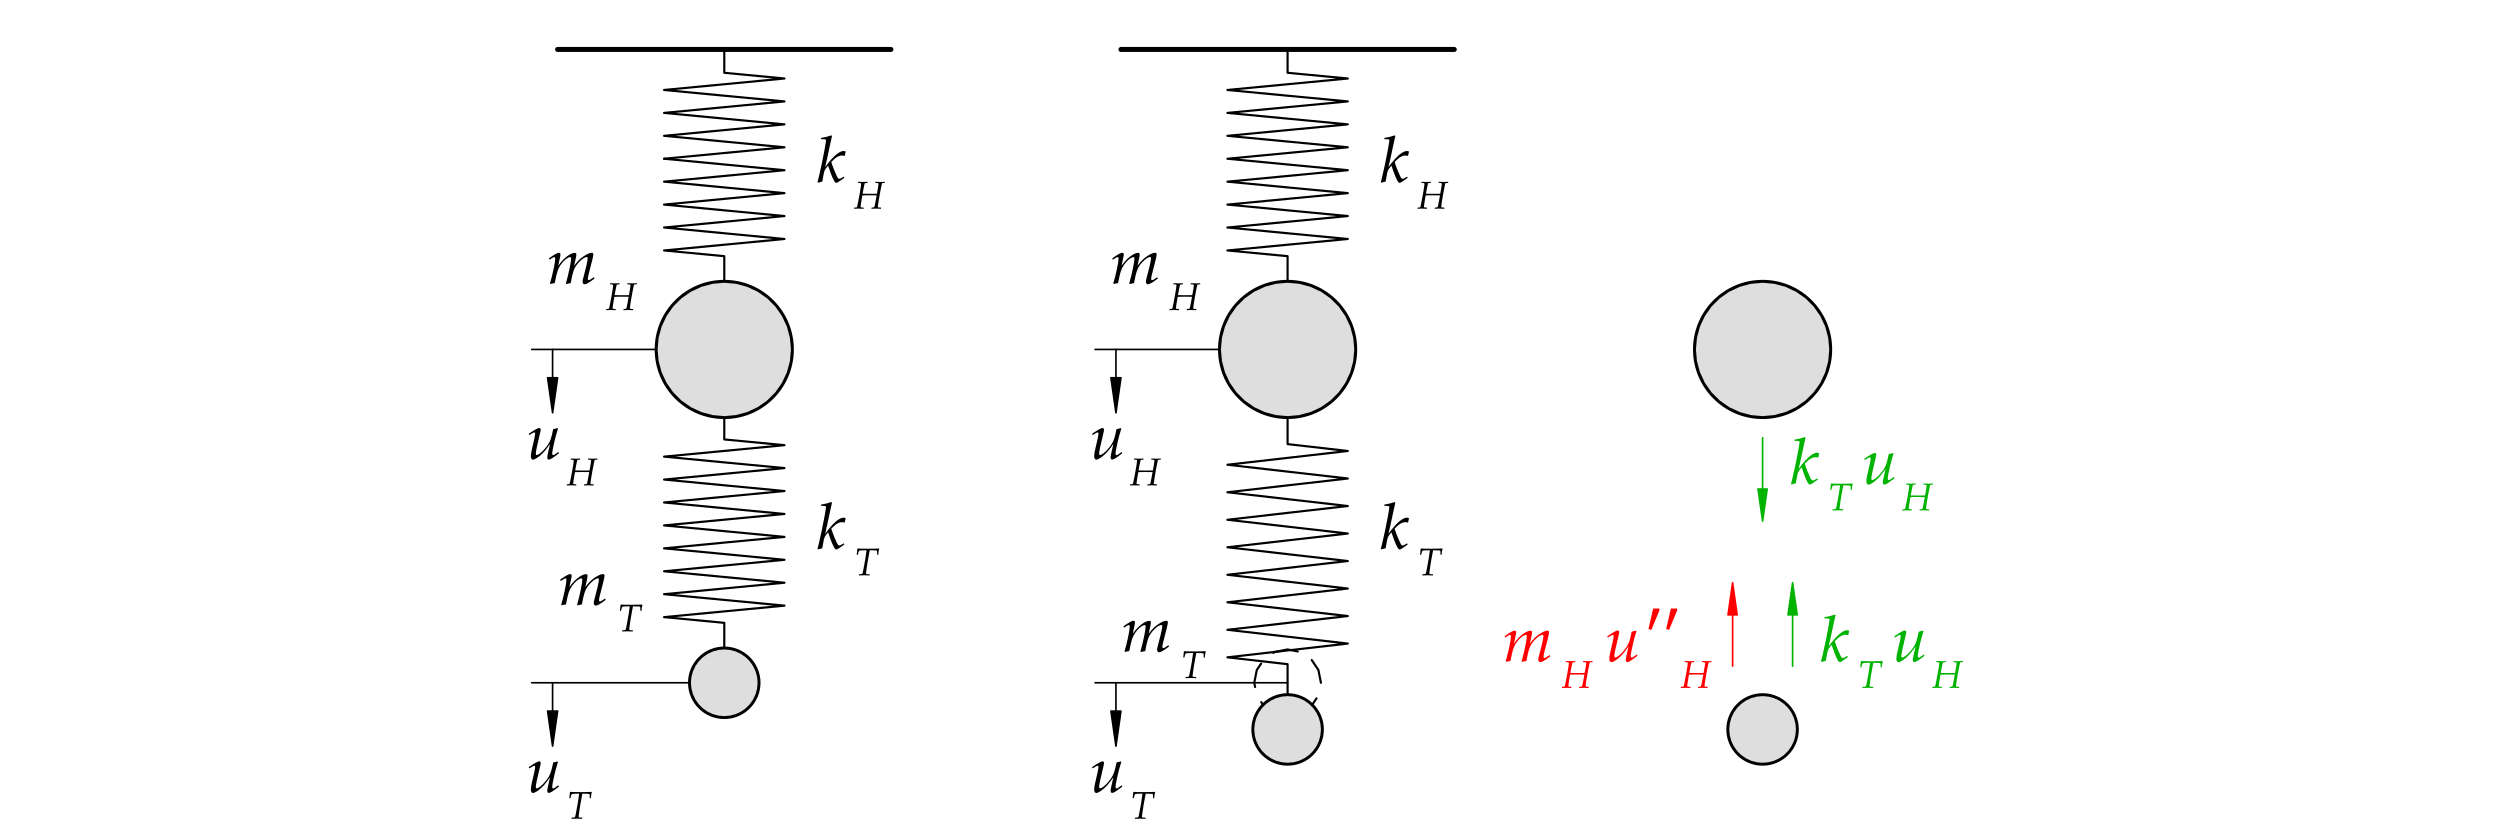 <?xml version="1.0" encoding="UTF-8" standalone="no"?>
<svg
   width="425.197pt"
   height="141.732pt"
   viewBox="0 0 425.197 141.732"
   version="1.1"
   id="svg84"
   xmlns:xlink="http://www.w3.org/1999/xlink"
   xmlns="http://www.w3.org/2000/svg"
   xmlns:svg="http://www.w3.org/2000/svg">
  <defs
     id="defs9">
    <g
       id="g9">
      <g
         id="glyph-0-0">
        <path
           d="M 9 -4.406 L 8.969 -4.016 C 8.738 -3.93 8.367 -3.785 7.859 -3.578 C 7.586 -3.473 7.16 -3.297 6.578 -3.047 C 6.285 -2.891 5.801 -2.645 5.125 -2.312 C 4.938 -2.195 4.66 -2.035 4.297 -1.828 C 4.273 -1.816 4.453 -1.613 4.828 -1.219 L 4.156 -0.578 L 4.688 -0.547 L 4.516 -0.109 L 4.328 -0.109 L 4.422 -0.375 L 3.984 -0.438 L 3.688 -0.281 L 3.453 0.109 L 3.281 0.031 L 3.547 -0.328 L 3.781 -0.531 L 3.297 -0.547 L 3.031 -0.266 L 2.859 -0.312 L 3.328 -0.766 L 3.891 -0.719 L 4.469 -1.156 L 4.062 -1.781 C 3.938 -1.727 3.828 -1.711 3.734 -1.734 C 3.816 -1.609 3.895 -1.488 3.969 -1.375 L 2.969 -0.984 L 3.266 -0.906 L 2.859 -0.609 L 2.734 -0.641 L 2.969 -0.859 L 2.812 -0.938 L 2.391 -0.812 L 2.312 -0.609 L 2.156 -0.594 L 2.312 -0.906 L 2.594 -0.984 L 2.25 -1.125 L 2.109 -0.922 L 2 -0.969 L 2.219 -1.25 L 2.812 -1.094 L 3.672 -1.438 L 3.531 -1.812 C 3.406 -1.906 3.203 -2.055 2.922 -2.266 C 2.816 -2.348 2.688 -2.484 2.531 -2.672 C 2.383 -2.848 2.25 -2.984 2.125 -3.078 C 1.832 -3.254 1.523 -3.391 1.203 -3.484 C 0.91 -3.555 0.5 -3.57 -0.031 -3.531 L 0.109 -3.719 L 1.484 -4.141 C 1.859 -4.254 2.375 -4.414 3.031 -4.625 L 3.234 -4.547 C 3.266 -4.484 3.328 -4.379 3.422 -4.234 C 3.516 -4.117 3.629 -4.02 3.766 -3.938 C 3.898 -3.852 4.035 -3.773 4.172 -3.703 C 4.266 -3.641 4.395 -3.566 4.562 -3.484 C 5.27 -3.43 5.82 -3.438 6.219 -3.5 C 6.312 -3.52 6.703 -3.645 7.391 -3.875 C 7.785 -4 8.32 -4.176 9 -4.406 Z M 4.812 -2.594 L 4.656 -2.656 L 4.375 -2.453 L 4.016 -2.688 L 3.812 -3.078 L 3.641 -3.016 L 3.922 -2.531 L 4.438 -2.281 Z M 2.844 -3.766 C 2.844 -3.91 2.766 -3.984 2.609 -3.984 C 2.453 -3.984 2.375 -3.91 2.375 -3.766 C 2.375 -3.629 2.453 -3.562 2.609 -3.562 C 2.766 -3.562 2.844 -3.629 2.844 -3.766 Z M 2.719 -3.719 C 2.719 -3.656 2.688 -3.625 2.625 -3.625 C 2.562 -3.625 2.531 -3.656 2.531 -3.719 C 2.531 -3.781 2.562 -3.812 2.625 -3.812 C 2.688 -3.812 2.719 -3.781 2.719 -3.719 Z M 2.719 -3.719 "
           id="path1" />
      </g>
      <g
         id="glyph-0-1">
        <path
           d="M 2.453 -7.906 L 2.594 -7.812 C 2.469 -7.289 2.301 -6.535 2.094 -5.547 L 1.781 -4.062 C 1.645 -3.445 1.523 -2.926 1.422 -2.5 C 1.703 -2.906 2.055 -3.352 2.484 -3.844 C 2.922 -4.332 3.312 -4.688 3.656 -4.906 C 4 -5.133 4.301 -5.25 4.562 -5.25 C 4.656 -5.25 4.773 -5.219 4.922 -5.156 L 4.75 -4.406 C 4.582 -4.457 4.43 -4.484 4.297 -4.484 C 4.098 -4.484 3.906 -4.441 3.719 -4.359 C 3.531 -4.285 3.332 -4.164 3.125 -4 C 2.926 -3.832 2.707 -3.629 2.469 -3.391 C 2.582 -3.004 2.742 -2.551 2.953 -2.031 C 3.16 -1.52 3.316 -1.16 3.422 -0.953 C 3.535 -0.742 3.617 -0.617 3.672 -0.578 C 3.734 -0.535 3.785 -0.516 3.828 -0.516 C 3.93 -0.516 4.117 -0.598 4.391 -0.766 L 4.562 -0.875 L 4.609 -0.859 L 4.672 -0.719 L 4.656 -0.656 C 4.145 -0.289 3.812 -0.062 3.656 0.031 C 3.5 0.125 3.379 0.172 3.297 0.172 C 3.266 0.172 3.227 0.156 3.188 0.125 C 3.145 0.102 3.086 0.039 3.016 -0.062 C 2.941 -0.176 2.832 -0.391 2.688 -0.703 C 2.551 -1.023 2.445 -1.285 2.375 -1.484 C 2.301 -1.691 2.148 -2.117 1.922 -2.766 C 1.703 -2.492 1.562 -2.312 1.5 -2.219 C 1.438 -2.133 1.383 -2.039 1.344 -1.938 C 1.301 -1.844 1.254 -1.695 1.203 -1.5 C 1.16 -1.301 1.117 -1.07 1.078 -0.812 L 0.938 -0.047 L 0.203 0.141 L 0.125 0.062 L 0.375 -0.953 C 0.488 -1.391 0.656 -2.133 0.875 -3.188 C 1.094 -4.238 1.25 -5.035 1.344 -5.578 L 1.531 -6.703 C 1.562 -6.848 1.578 -6.957 1.578 -7.031 C 1.578 -7.102 1.551 -7.156 1.5 -7.188 C 1.457 -7.227 1.352 -7.25 1.188 -7.25 L 0.75 -7.266 L 0.703 -7.297 L 0.719 -7.438 L 0.766 -7.484 C 1.43 -7.586 1.992 -7.727 2.453 -7.906 Z M 2.453 -7.906 "
           id="path2" />
      </g>
      <g
         id="glyph-0-2">
        <path
           d="M 0.484 -4.047 L 0.438 -4.156 L 0.453 -4.234 C 0.555 -4.316 0.785 -4.469 1.141 -4.688 C 1.504 -4.914 1.754 -5.055 1.891 -5.109 C 2.035 -5.172 2.145 -5.203 2.219 -5.203 C 2.289 -5.203 2.348 -5.172 2.391 -5.109 C 2.441 -5.055 2.469 -4.992 2.469 -4.922 C 2.469 -4.836 2.414 -4.586 2.312 -4.172 C 1.852 -2.285 1.625 -1.176 1.625 -0.844 C 1.625 -0.688 1.676 -0.609 1.781 -0.609 C 1.914 -0.609 2.133 -0.723 2.438 -0.953 C 2.738 -1.191 3.062 -1.531 3.406 -1.969 C 3.75 -2.414 4 -2.859 4.156 -3.297 C 4.312 -3.742 4.453 -4.312 4.578 -5 C 4.617 -5.008 4.863 -5.07 5.312 -5.188 L 5.391 -5.094 C 5.391 -5.07 5.348 -4.926 5.266 -4.656 C 5.117 -4.188 4.973 -3.648 4.828 -3.047 C 4.691 -2.453 4.586 -1.973 4.516 -1.609 C 4.453 -1.254 4.422 -1 4.422 -0.844 C 4.422 -0.676 4.477 -0.594 4.594 -0.594 C 4.656 -0.594 4.727 -0.617 4.812 -0.672 C 4.906 -0.734 5.113 -0.879 5.438 -1.109 L 5.484 -1.094 L 5.547 -0.969 L 5.547 -0.891 C 4.91 -0.398 4.492 -0.102 4.297 0 C 4.098 0.113 3.945 0.172 3.844 0.172 C 3.758 0.172 3.691 0.133 3.641 0.062 C 3.598 -0.008 3.578 -0.098 3.578 -0.203 C 3.578 -0.422 3.727 -1.16 4.031 -2.422 L 4 -2.438 L 3.594 -1.859 C 3.457 -1.672 3.297 -1.469 3.109 -1.25 C 2.93 -1.039 2.719 -0.828 2.469 -0.609 C 2.227 -0.391 2.004 -0.219 1.797 -0.094 C 1.598 0.031 1.453 0.109 1.359 0.141 C 1.273 0.172 1.207 0.188 1.156 0.188 C 1.051 0.188 0.961 0.133 0.891 0.031 C 0.816 -0.07 0.781 -0.223 0.781 -0.422 C 0.781 -0.703 0.848 -1.125 0.984 -1.688 C 1.336 -3.113 1.516 -3.977 1.516 -4.281 C 1.516 -4.395 1.469 -4.453 1.375 -4.453 C 1.27 -4.453 0.992 -4.305 0.547 -4.016 Z M 3.312 -5.531 Z M 2.328 0.594 Z M 2.328 0.594 "
           id="path3" />
      </g>
      <g
         id="glyph-0-3">
        <path
           d="M 0.578 0.109 L 0.5 0.016 L 0.812 -1.109 C 0.914 -1.492 1.016 -1.922 1.109 -2.391 C 1.211 -2.859 1.285 -3.242 1.328 -3.547 C 1.367 -3.848 1.391 -4.055 1.391 -4.172 C 1.391 -4.359 1.336 -4.453 1.234 -4.453 C 1.18 -4.453 1.102 -4.426 1 -4.375 C 0.906 -4.32 0.723 -4.207 0.453 -4.031 L 0.391 -4.062 L 0.328 -4.172 L 0.344 -4.25 C 1.195 -4.875 1.758 -5.188 2.031 -5.188 C 2.195 -5.188 2.281 -5.098 2.281 -4.922 C 2.281 -4.848 2.27 -4.742 2.25 -4.609 C 2.227 -4.484 2.113 -3.941 1.906 -2.984 C 2.406 -3.691 2.914 -4.234 3.438 -4.609 C 3.957 -4.984 4.383 -5.172 4.719 -5.172 C 4.895 -5.172 4.984 -5.094 4.984 -4.938 C 4.984 -4.781 4.961 -4.598 4.922 -4.391 C 4.891 -4.191 4.785 -3.719 4.609 -2.969 C 5.117 -3.688 5.664 -4.234 6.25 -4.609 C 6.832 -4.992 7.285 -5.188 7.609 -5.188 C 7.785 -5.188 7.875 -5.094 7.875 -4.906 C 7.875 -4.664 7.695 -3.891 7.344 -2.578 C 7.07 -1.578 6.938 -0.969 6.938 -0.75 C 6.938 -0.602 6.988 -0.531 7.094 -0.531 C 7.145 -0.531 7.219 -0.551 7.312 -0.594 C 7.414 -0.645 7.625 -0.785 7.938 -1.016 L 8 -0.984 L 8.062 -0.859 L 8.047 -0.781 C 7.879 -0.656 7.656 -0.492 7.375 -0.297 C 7.094 -0.109 6.879 0.016 6.734 0.078 C 6.598 0.141 6.484 0.172 6.391 0.172 C 6.285 0.172 6.203 0.129 6.141 0.047 C 6.078 -0.023 6.047 -0.117 6.047 -0.234 C 6.047 -0.336 6.051 -0.43 6.062 -0.516 C 6.082 -0.609 6.133 -0.812 6.219 -1.125 C 6.352 -1.582 6.504 -2.172 6.672 -2.891 C 6.836 -3.617 6.922 -4.082 6.922 -4.281 C 6.922 -4.352 6.898 -4.398 6.859 -4.422 C 6.828 -4.453 6.789 -4.469 6.75 -4.469 C 6.656 -4.469 6.5 -4.41 6.281 -4.297 C 6.07 -4.18 5.828 -3.984 5.547 -3.703 C 5.273 -3.43 5.051 -3.156 4.875 -2.875 C 4.695 -2.602 4.547 -2.254 4.422 -1.828 C 4.297 -1.41 4.164 -0.812 4.031 -0.031 C 3.863 0 3.613 0.051 3.281 0.125 L 3.203 0.062 C 3.484 -0.957 3.703 -1.859 3.859 -2.641 C 4.016 -3.422 4.094 -3.953 4.094 -4.234 C 4.094 -4.379 4.039 -4.453 3.938 -4.453 C 3.832 -4.453 3.676 -4.395 3.469 -4.281 C 3.27 -4.176 3.02 -3.961 2.719 -3.641 C 2.426 -3.316 2.188 -2.969 2 -2.594 C 1.82 -2.219 1.676 -1.766 1.562 -1.234 C 1.445 -0.703 1.363 -0.301 1.312 -0.031 C 1.031 0.008 0.785 0.055 0.578 0.109 Z M 0.578 0.109 "
           id="path4" />
      </g>
      <g
         id="glyph-1-0">
        <path
           d="M 5.391 -2.641 L 5.391 -2.406 C 5.242 -2.352 5.02 -2.266 4.719 -2.141 C 4.551 -2.078 4.289 -1.973 3.938 -1.828 C 3.77 -1.734 3.484 -1.586 3.078 -1.391 C 2.961 -1.316 2.797 -1.219 2.578 -1.094 C 2.566 -1.094 2.672 -0.973 2.891 -0.734 L 2.484 -0.344 L 2.812 -0.328 L 2.703 -0.062 L 2.594 -0.062 L 2.656 -0.234 L 2.391 -0.266 L 2.219 -0.172 L 2.062 0.062 L 1.969 0.016 L 2.125 -0.203 L 2.266 -0.312 L 1.984 -0.328 L 1.828 -0.156 L 1.719 -0.188 L 2 -0.469 L 2.328 -0.438 L 2.688 -0.688 L 2.438 -1.078 C 2.363 -1.035 2.301 -1.023 2.25 -1.047 C 2.289 -0.973 2.332 -0.898 2.375 -0.828 L 1.781 -0.594 L 1.953 -0.547 L 1.719 -0.375 L 1.641 -0.391 L 1.781 -0.516 L 1.688 -0.562 L 1.438 -0.484 L 1.391 -0.375 L 1.297 -0.359 L 1.391 -0.547 L 1.562 -0.594 L 1.344 -0.672 L 1.266 -0.547 L 1.203 -0.578 L 1.328 -0.75 L 1.688 -0.656 L 2.203 -0.859 L 2.125 -1.094 C 2.039 -1.145 1.914 -1.234 1.75 -1.359 C 1.688 -1.41 1.609 -1.492 1.516 -1.609 C 1.43 -1.711 1.348 -1.789 1.266 -1.844 C 1.098 -1.957 0.914 -2.039 0.719 -2.094 C 0.539 -2.133 0.297 -2.141 -0.016 -2.109 L 0.062 -2.234 L 0.891 -2.484 C 1.117 -2.547 1.43 -2.641 1.828 -2.766 L 1.938 -2.734 C 1.957 -2.691 2 -2.629 2.062 -2.547 C 2.113 -2.473 2.18 -2.41 2.266 -2.359 C 2.348 -2.305 2.426 -2.258 2.5 -2.219 C 2.562 -2.188 2.641 -2.145 2.734 -2.094 C 3.16 -2.062 3.492 -2.066 3.734 -2.109 C 3.785 -2.109 4.02 -2.18 4.438 -2.328 C 4.664 -2.398 4.984 -2.504 5.391 -2.641 Z M 2.891 -1.562 L 2.797 -1.594 L 2.625 -1.469 L 2.406 -1.609 L 2.297 -1.844 L 2.188 -1.812 L 2.359 -1.516 L 2.656 -1.375 Z M 1.703 -2.266 C 1.703 -2.348 1.656 -2.391 1.562 -2.391 C 1.469 -2.391 1.422 -2.348 1.422 -2.266 C 1.422 -2.18 1.469 -2.141 1.562 -2.141 C 1.656 -2.141 1.703 -2.18 1.703 -2.266 Z M 1.625 -2.234 C 1.625 -2.191 1.609 -2.172 1.578 -2.172 C 1.535 -2.172 1.516 -2.191 1.516 -2.234 C 1.516 -2.273 1.535 -2.297 1.578 -2.297 C 1.609 -2.297 1.625 -2.273 1.625 -2.234 Z M 1.625 -2.234 "
           id="path5" />
      </g>
      <g
         id="glyph-1-1">
        <path
           d="M 0.891 0.031 L 0.875 0 L 0.875 -0.141 L 0.906 -0.172 C 1.164 -0.18 1.316 -0.195 1.359 -0.219 C 1.41 -0.238 1.441 -0.258 1.453 -0.281 C 1.473 -0.301 1.492 -0.344 1.516 -0.406 C 1.535 -0.477 1.586 -0.738 1.672 -1.188 C 1.766 -1.645 1.859 -2.16 1.953 -2.734 C 2.047 -3.305 2.117 -3.812 2.172 -4.25 C 1.453 -4.25 1.047 -4.227 0.953 -4.188 C 0.867 -4.156 0.781 -3.926 0.688 -3.5 L 0.656 -3.469 L 0.531 -3.469 L 0.5 -3.5 C 0.57 -4.051 0.609 -4.395 0.609 -4.531 L 0.641 -4.562 L 0.875 -4.547 C 0.914 -4.547 0.988 -4.539 1.094 -4.531 L 2.453 -4.516 L 4.078 -4.547 C 4.098 -4.547 4.172 -4.551 4.297 -4.562 L 4.328 -4.531 C 4.266 -4.32 4.207 -3.977 4.156 -3.5 L 4.125 -3.469 L 3.984 -3.469 L 3.969 -3.5 C 3.969 -3.539 3.969 -3.676 3.969 -3.906 C 3.969 -4.039 3.953 -4.129 3.922 -4.172 C 3.891 -4.223 3.488 -4.25 2.719 -4.25 C 2.695 -4.156 2.648 -3.91 2.578 -3.516 L 2.359 -2.312 C 2.336 -2.164 2.285 -1.828 2.203 -1.297 C 2.117 -0.773 2.078 -0.461 2.078 -0.359 C 2.078 -0.297 2.098 -0.25 2.141 -0.219 C 2.18 -0.195 2.363 -0.18 2.688 -0.172 L 2.703 -0.141 L 2.688 0 L 2.672 0.031 C 2.305 0.008 2.016 0 1.797 0 C 1.473 0 1.172 0.008 0.891 0.031 Z M 0.891 0.031 "
           id="path6" />
      </g>
      <g
         id="glyph-1-2">
        <path
           d="M 1.5 -2.531 L 3.031 -2.516 C 3.375 -2.516 3.676 -2.52 3.938 -2.531 C 4.113 -3.477 4.203 -4.039 4.203 -4.219 C 4.203 -4.25 4.18 -4.281 4.141 -4.312 C 4.098 -4.344 3.941 -4.363 3.672 -4.375 L 3.656 -4.391 L 3.672 -4.531 L 3.703 -4.562 L 4.609 -4.531 C 4.805 -4.531 5.023 -4.539 5.266 -4.562 L 5.297 -4.531 L 5.281 -4.391 L 5.25 -4.375 C 5.07 -4.363 4.953 -4.352 4.891 -4.344 C 4.836 -4.332 4.801 -4.301 4.781 -4.25 C 4.77 -4.195 4.723 -3.973 4.641 -3.578 C 4.555 -3.18 4.484 -2.801 4.422 -2.438 L 4.203 -1.141 C 4.129 -0.672 4.094 -0.395 4.094 -0.312 C 4.094 -0.27 4.113 -0.238 4.156 -0.219 C 4.195 -0.195 4.348 -0.18 4.609 -0.172 L 4.641 -0.141 L 4.625 0 L 4.594 0.031 L 3.75 0 C 3.52 0 3.281 0.008 3.031 0.031 L 3 0 L 3.016 -0.141 L 3.047 -0.172 C 3.148 -0.172 3.281 -0.188 3.438 -0.219 C 3.477 -0.25 3.516 -0.328 3.547 -0.453 C 3.578 -0.586 3.633 -0.879 3.719 -1.328 L 3.891 -2.25 L 2.609 -2.266 C 2.523 -2.266 2.238 -2.258 1.75 -2.25 L 1.453 -2.234 C 1.254 -1.086 1.156 -0.445 1.156 -0.312 C 1.156 -0.27 1.176 -0.238 1.219 -0.219 C 1.258 -0.195 1.41 -0.18 1.672 -0.172 L 1.688 -0.141 L 1.672 0 L 1.656 0.031 L 0.797 0 C 0.578 0 0.336 0.008 0.078 0.031 L 0.062 0 L 0.078 -0.141 L 0.109 -0.172 C 0.285 -0.18 0.398 -0.191 0.453 -0.203 C 0.504 -0.211 0.547 -0.266 0.578 -0.359 C 0.609 -0.461 0.672 -0.77 0.766 -1.281 L 0.984 -2.438 L 1.172 -3.547 C 1.223 -3.891 1.25 -4.109 1.25 -4.203 C 1.25 -4.242 1.227 -4.281 1.188 -4.312 C 1.156 -4.344 1.004 -4.363 0.734 -4.375 L 0.719 -4.391 L 0.734 -4.531 L 0.766 -4.562 L 1.656 -4.531 C 1.863 -4.531 2.086 -4.539 2.328 -4.562 L 2.344 -4.531 L 2.344 -4.391 L 2.312 -4.375 C 2.094 -4.363 1.957 -4.348 1.906 -4.328 C 1.863 -4.305 1.832 -4.234 1.812 -4.109 L 1.688 -3.547 C 1.664 -3.441 1.602 -3.102 1.5 -2.531 Z M 1.5 -2.531 "
           id="path7" />
      </g>
      <g
         id="glyph-1-3" />
      <g
         id="glyph-2-0">
        <path
           d="M 3.234 -2.781 L 3.234 -2.906 C 3.234 -2.988 3.238 -3.062 3.25 -3.125 C 3.258 -3.195 3.285 -3.27 3.328 -3.344 C 3.367 -3.426 3.426 -3.52 3.5 -3.625 C 3.582 -3.727 3.691 -3.852 3.828 -4 C 3.922 -4.094 4.004 -4.18 4.078 -4.266 C 4.148 -4.359 4.211 -4.453 4.266 -4.547 C 4.316 -4.648 4.352 -4.754 4.375 -4.859 C 4.406 -4.973 4.422 -5.094 4.422 -5.219 C 4.422 -5.508 4.359 -5.734 4.234 -5.891 C 4.109 -6.047 3.93 -6.125 3.703 -6.125 C 3.578 -6.125 3.469 -6.102 3.375 -6.062 C 3.289 -6.02 3.211 -5.961 3.141 -5.891 C 3.066 -5.828 3.004 -5.75 2.953 -5.656 C 2.91 -5.562 2.875 -5.457 2.844 -5.344 L 2.297 -5.344 L 2.297 -6.094 C 2.523 -6.195 2.77 -6.289 3.031 -6.375 C 3.289 -6.469 3.547 -6.516 3.797 -6.516 C 4.066 -6.516 4.297 -6.488 4.484 -6.438 C 4.672 -6.383 4.82 -6.305 4.938 -6.203 C 5.062 -6.109 5.148 -5.992 5.203 -5.859 C 5.254 -5.734 5.281 -5.594 5.281 -5.438 C 5.281 -5.289 5.266 -5.156 5.234 -5.031 C 5.203 -4.914 5.148 -4.801 5.078 -4.688 C 5.016 -4.57 4.926 -4.445 4.812 -4.312 C 4.695 -4.176 4.555 -4.023 4.391 -3.859 C 4.273 -3.734 4.18 -3.629 4.109 -3.547 C 4.035 -3.461 3.977 -3.383 3.938 -3.312 C 3.895 -3.238 3.863 -3.16 3.844 -3.078 C 3.832 -3.004 3.828 -2.914 3.828 -2.812 L 3.828 -2.781 Z M 3.938 -2.156 L 3.938 -1.234 L 3.125 -1.234 L 3.125 -2.156 Z M 6.016 -0.531 L 6.016 -7.25 L 1.672 -7.25 L 1.672 -0.531 Z M 6.594 -7.781 L 6.594 0 L 1.078 0 L 1.078 -7.781 Z M 6.594 -7.781 "
           id="path8" />
      </g>
      <g
         id="glyph-2-1">
        <path
           d="M 2.469 -8.938 L 2.469 -8.609 L 1.094 -5.312 L 0.609 -5.453 L 1.406 -8.938 Z M 2.469 -8.938 "
           id="path9" />
      </g>
    </g>
  </defs>
  <path
     fill="none"
     stroke-width="0.992"
     stroke-linecap="round"
     stroke-linejoin="round"
     stroke="rgb(0%, 0%, 0%)"
     stroke-opacity="1"
     stroke-miterlimit="10"
     d="M 134.52 82.298 C 134.52 88.56 129.445 93.638 123.184 93.638 M 123.184 93.638 C 116.918 93.638 111.844 88.56 111.844 82.298 M 111.844 82.298 C 111.844 76.037 116.918 70.959 123.184 70.959 M 123.184 70.959 C 129.445 70.959 134.52 76.037 134.52 82.298 "
     transform="matrix(1, 0, 0, -1, 0, 141.732)"
     id="path10" />
  <path
     fill="none"
     stroke-width="0.992"
     stroke-linecap="round"
     stroke-linejoin="round"
     stroke="rgb(0%, 0%, 0%)"
     stroke-opacity="1"
     stroke-miterlimit="10"
     d="M 128.852 25.607 C 128.852 28.736 126.312 31.275 123.184 31.275 M 123.184 31.275 C 120.051 31.275 117.512 28.736 117.512 25.607 M 117.512 25.607 C 117.512 22.474 120.051 19.935 123.184 19.935 M 123.184 19.935 C 126.312 19.935 128.852 22.474 128.852 25.607 "
     transform="matrix(1, 0, 0, -1, 0, 141.732)"
     id="path11" />
  <path
     fill="none"
     stroke-width="0.368"
     stroke-linecap="round"
     stroke-linejoin="round"
     stroke="rgb(0%, 0%, 0%)"
     stroke-opacity="1"
     stroke-miterlimit="10"
     d="M 123.184 66.994 L 123.184 70.959 M 123.184 66.994 L 133.418 66.017 L 123.184 65.041 L 112.945 64.068 L 123.184 63.091 L 133.418 62.119 L 123.184 61.142 L 112.945 60.169 L 123.184 59.193 L 133.418 58.22 L 123.184 57.244 L 112.945 56.271 L 123.184 55.294 L 133.418 54.318 L 123.184 53.345 L 112.945 52.369 L 123.184 51.396 L 133.418 50.419 L 123.184 49.447 L 112.945 48.47 L 123.184 47.498 L 133.418 46.521 L 123.184 45.548 L 112.945 44.572 L 123.184 43.595 L 133.418 42.623 L 123.184 41.646 L 112.945 40.673 L 123.184 39.697 L 133.418 38.724 L 123.184 37.748 L 112.945 36.775 L 123.184 35.798 L 123.184 31.275 M 123.184 129.353 L 123.184 133.322 M 123.184 129.353 L 133.418 128.38 L 123.184 127.404 L 112.945 126.431 L 123.184 125.455 L 133.418 124.482 L 123.184 123.505 L 112.945 122.529 L 123.184 121.556 L 133.418 120.58 L 123.184 119.607 L 112.945 118.63 L 123.184 117.658 L 133.418 116.681 L 123.184 115.709 L 112.945 114.732 "
     transform="matrix(1, 0, 0, -1, 0, 141.732)"
     id="path12" />
  <path
     fill="none"
     stroke-width="0.368"
     stroke-linecap="round"
     stroke-linejoin="round"
     stroke="rgb(0%, 0%, 0%)"
     stroke-opacity="1"
     stroke-miterlimit="10"
     d="M 112.945 114.732 L 123.184 113.759 L 133.418 112.783 L 123.184 111.806 L 112.945 110.834 L 123.184 109.857 L 133.418 108.884 L 123.184 107.908 L 112.945 106.935 L 123.184 105.959 L 133.418 104.986 L 123.184 104.009 L 112.945 103.037 L 123.184 102.06 L 133.418 101.084 L 123.184 100.111 L 112.945 99.134 L 123.184 98.162 L 123.184 93.638 "
     transform="matrix(1, 0, 0, -1, 0, 141.732)"
     id="path13" />
  <path
     fill="none"
     stroke-width="0.85"
     stroke-linecap="round"
     stroke-linejoin="round"
     stroke="rgb(0%, 0%, 0%)"
     stroke-opacity="1"
     stroke-miterlimit="10"
     d="M 94.836 133.322 L 151.527 133.322 "
     transform="matrix(1, 0, 0, -1, 0, 141.732)"
     id="path14" />
  <path
     fill="none"
     stroke-width="0.283"
     stroke-linecap="round"
     stroke-linejoin="round"
     stroke="rgb(0%, 0%, 0%)"
     stroke-opacity="1"
     stroke-miterlimit="10"
     d="M 93.984 82.298 L 93.984 71.529 M 93.984 77.482 L 93.984 77.904 M 93.984 71.529 L 94.836 77.482 L 93.137 77.482 L 93.984 71.529 "
     transform="matrix(1, 0, 0, -1, 0, 141.732)"
     id="path15" />
  <path
     fill-rule="nonzero"
     fill="rgb(0%, 0%, 0%)"
     fill-opacity="1"
     d="M 93.137 64.25 L 93.984 70.203 L 94.836 64.25 Z M 93.137 64.25 "
     id="path16" />
  <path
     fill="none"
     stroke-width="0.283"
     stroke-linecap="round"
     stroke-linejoin="round"
     stroke="rgb(0%, 0%, 0%)"
     stroke-opacity="1"
     stroke-miterlimit="10"
     d="M 93.984 25.607 L 93.984 14.834 M 93.984 20.787 L 93.984 21.212 M 93.984 14.834 L 94.836 20.787 L 93.137 20.787 L 93.984 14.834 "
     transform="matrix(1, 0, 0, -1, 0, 141.732)"
     id="path17" />
  <path
     fill-rule="nonzero"
     fill="rgb(0%, 0%, 0%)"
     fill-opacity="1"
     d="M 93.137 120.945 L 93.984 126.898 L 94.836 120.945 Z M 93.137 120.945 "
     id="path18" />
  <path
     fill="none"
     stroke-width="0.283"
     stroke-linecap="round"
     stroke-linejoin="round"
     stroke="rgb(0%, 0%, 0%)"
     stroke-opacity="1"
     stroke-miterlimit="10"
     d="M 90.441 82.298 L 123.184 82.298 M 90.441 25.607 L 123.184 25.607 "
     transform="matrix(1, 0, 0, -1, 0, 141.732)"
     id="path19" />
  <path
     fill="none"
     stroke-width="0.992"
     stroke-linecap="round"
     stroke-linejoin="round"
     stroke="rgb(0%, 0%, 0%)"
     stroke-opacity="1"
     stroke-miterlimit="10"
     d="M 230.332 82.298 C 230.332 88.56 225.254 93.638 218.992 93.638 M 218.992 93.638 C 212.73 93.638 207.656 88.56 207.656 82.298 M 207.656 82.298 C 207.656 76.037 212.73 70.959 218.992 70.959 M 218.992 70.959 C 225.254 70.959 230.332 76.037 230.332 82.298 "
     transform="matrix(1, 0, 0, -1, 0, 141.732)"
     id="path20" />
  <path
     fill="none"
     stroke-width="0.368"
     stroke-linecap="round"
     stroke-linejoin="round"
     stroke="rgb(0%, 0%, 0%)"
     stroke-opacity="1"
     stroke-miterlimit="10"
     d="M 218.992 129.353 L 218.992 133.322 M 218.992 129.353 L 229.23 128.38 L 218.992 127.404 L 208.758 126.431 L 218.992 125.455 L 229.23 124.482 L 218.992 123.505 L 208.758 122.529 L 218.992 121.556 L 229.23 120.58 L 218.992 119.607 L 208.758 118.63 L 218.992 117.658 L 229.23 116.681 L 218.992 115.709 L 208.758 114.732 L 218.992 113.759 L 229.23 112.783 L 218.992 111.806 L 208.758 110.834 L 218.992 109.857 L 229.23 108.884 L 218.992 107.908 L 208.758 106.935 L 218.992 105.959 L 229.23 104.986 L 218.992 104.009 L 208.758 103.037 L 218.992 102.06 L 229.23 101.084 L 218.992 100.111 L 208.758 99.134 L 218.992 98.162 L 218.992 93.638 "
     transform="matrix(1, 0, 0, -1, 0, 141.732)"
     id="path21" />
  <path
     fill="none"
     stroke-width="0.85"
     stroke-linecap="round"
     stroke-linejoin="round"
     stroke="rgb(0%, 0%, 0%)"
     stroke-opacity="1"
     stroke-miterlimit="10"
     d="M 190.648 133.322 L 247.34 133.322 "
     transform="matrix(1, 0, 0, -1, 0, 141.732)"
     id="path22" />
  <path
     fill="none"
     stroke-width="0.992"
     stroke-linecap="round"
     stroke-linejoin="round"
     stroke="rgb(0%, 0%, 0%)"
     stroke-opacity="1"
     stroke-miterlimit="10"
     d="M 224.664 17.669 C 224.664 20.798 222.125 23.337 218.992 23.337 M 218.992 23.337 C 215.863 23.337 213.324 20.798 213.324 17.669 M 213.324 17.669 C 213.324 14.537 215.863 12.002 218.992 12.002 M 218.992 12.002 C 222.125 12.002 224.664 14.537 224.664 17.669 "
     transform="matrix(1, 0, 0, -1, 0, 141.732)"
     id="path23" />
  <path
     fill="none"
     stroke-width="0.368"
     stroke-linecap="round"
     stroke-linejoin="round"
     stroke="rgb(0%, 0%, 0%)"
     stroke-opacity="1"
     stroke-miterlimit="10"
     d="M 218.992 66.197 L 218.992 70.959 M 218.992 66.197 L 229.23 65.029 L 218.992 63.857 L 208.758 62.689 L 218.992 61.521 L 229.23 60.349 L 218.992 59.181 L 208.758 58.009 L 218.992 56.841 L 229.23 55.669 L 218.992 54.502 L 208.758 53.33 L 218.992 52.162 L 229.23 50.99 L 218.992 49.822 L 208.758 48.654 L 218.992 47.482 L 229.23 46.314 L 218.992 45.142 L 208.758 43.974 L 218.992 42.802 L 229.23 41.634 L 218.992 40.462 L 208.758 39.294 L 218.992 38.123 L 229.23 36.955 L 218.992 35.787 L 208.758 34.615 L 218.992 33.447 L 229.23 32.275 L 218.992 31.107 L 208.758 29.935 L 218.992 28.767 L 218.992 23.337 "
     transform="matrix(1, 0, 0, -1, 0, 141.732)"
     id="path24" />
  <path
     fill="none"
     stroke-width="0.992"
     stroke-linecap="round"
     stroke-linejoin="round"
     stroke="rgb(0%, 0%, 0%)"
     stroke-opacity="1"
     stroke-miterlimit="10"
     d="M 311.117 82.298 C 311.117 88.56 306.043 93.638 299.781 93.638 M 299.781 93.638 C 293.52 93.638 288.441 88.56 288.441 82.298 M 288.441 82.298 C 288.441 76.037 293.52 70.959 299.781 70.959 M 299.781 70.959 C 306.043 70.959 311.117 76.037 311.117 82.298 "
     transform="matrix(1, 0, 0, -1, 0, 141.732)"
     id="path25" />
  <path
     fill="none"
     stroke-width="0.992"
     stroke-linecap="round"
     stroke-linejoin="round"
     stroke="rgb(0%, 0%, 0%)"
     stroke-opacity="1"
     stroke-miterlimit="10"
     d="M 305.449 17.669 C 305.449 20.798 302.91 23.337 299.781 23.337 M 299.781 23.337 C 296.648 23.337 294.109 20.798 294.109 17.669 M 294.109 17.669 C 294.109 14.537 296.648 12.002 299.781 12.002 M 299.781 12.002 C 302.91 12.002 305.449 14.537 305.449 17.669 "
     transform="matrix(1, 0, 0, -1, 0, 141.732)"
     id="path26" />
  <path
     fill="none"
     stroke-width="0.368"
     stroke-linecap="round"
     stroke-linejoin="round"
     stroke="rgb(0%, 0%, 0%)"
     stroke-opacity="1"
     stroke-miterlimit="10"
     d="M 224.664 25.607 L 224.23 27.775 L 223.098 29.47 M 220.723 30.931 L 218.992 31.275 L 216.824 30.845 L 216.594 30.689 M 214.484 28.865 L 213.754 27.775 L 213.324 25.607 L 213.465 24.892 M 214.508 22.314 L 214.984 21.599 L 216.824 20.369 L 217.98 20.138 M 220.762 20.287 L 221.164 20.369 L 223 21.599 L 223.906 22.951 "
     transform="matrix(1, 0, 0, -1, 0, 141.732)"
     id="path27" />
  <path
     fill="none"
     stroke-width="0.283"
     stroke-linecap="round"
     stroke-linejoin="round"
     stroke="rgb(0%, 0%, 0%)"
     stroke-opacity="1"
     stroke-miterlimit="10"
     d="M 189.797 82.298 L 189.797 71.529 M 189.797 77.482 L 189.797 77.904 M 189.797 71.529 L 190.648 77.482 L 188.945 77.482 L 189.797 71.529 "
     transform="matrix(1, 0, 0, -1, 0, 141.732)"
     id="path28" />
  <path
     fill-rule="nonzero"
     fill="rgb(0%, 0%, 0%)"
     fill-opacity="1"
     d="M 188.945 64.25 L 189.797 70.203 L 190.648 64.25 Z M 188.945 64.25 "
     id="path29" />
  <path
     fill="none"
     stroke-width="0.283"
     stroke-linecap="round"
     stroke-linejoin="round"
     stroke="rgb(0%, 0%, 0%)"
     stroke-opacity="1"
     stroke-miterlimit="10"
     d="M 189.797 25.607 L 189.797 14.834 M 189.797 20.787 L 189.797 21.212 M 189.797 14.834 L 190.648 20.787 L 188.945 20.787 L 189.797 14.834 "
     transform="matrix(1, 0, 0, -1, 0, 141.732)"
     id="path30" />
  <path
     fill-rule="nonzero"
     fill="rgb(0%, 0%, 0%)"
     fill-opacity="1"
     d="M 188.945 120.945 L 189.797 126.898 L 190.648 120.945 Z M 188.945 120.945 "
     id="path31" />
  <path
     fill="none"
     stroke-width="0.283"
     stroke-linecap="round"
     stroke-linejoin="round"
     stroke="rgb(0%, 0%, 0%)"
     stroke-opacity="1"
     stroke-miterlimit="10"
     d="M 186.254 82.298 L 218.992 82.298 M 186.254 25.607 L 218.992 25.607 "
     transform="matrix(1, 0, 0, -1, 0, 141.732)"
     id="path32" />
  <path
     fill="none"
     stroke-width="0.283"
     stroke-linecap="round"
     stroke-linejoin="round"
     stroke="rgb(0%, 70.197%, 0%)"
     stroke-opacity="1"
     stroke-miterlimit="10"
     d="M 299.781 67.275 L 299.781 53.103 M 299.781 58.56 L 299.781 58.947 M 299.781 53.103 L 300.559 58.56 L 299 58.56 L 299.781 53.103 "
     transform="matrix(1, 0, 0, -1, 0, 141.732)"
     id="path33" />
  <path
     fill-rule="nonzero"
     fill="rgb(0%, 70.197%, 0%)"
     fill-opacity="1"
     d="M 299 83.172 L 299.781 88.629 L 300.559 83.172 Z M 299 83.172 "
     id="path34" />
  <path
     fill="none"
     stroke-width="0.283"
     stroke-linecap="round"
     stroke-linejoin="round"
     stroke="rgb(0%, 70.197%, 0%)"
     stroke-opacity="1"
     stroke-miterlimit="10"
     d="M 304.883 28.439 L 304.883 42.615 M 304.883 37.158 L 304.883 36.767 M 304.883 42.615 L 304.102 37.158 L 305.664 37.158 L 304.883 42.615 "
     transform="matrix(1, 0, 0, -1, 0, 141.732)"
     id="path35" />
  <path
     fill-rule="nonzero"
     fill="rgb(0%, 70.197%, 0%)"
     fill-opacity="1"
     d="M 305.664 104.574 L 304.883 99.117 L 304.102 104.574 Z M 305.664 104.574 "
     id="path36" />
  <path
     fill="none"
     stroke-width="0.283"
     stroke-linecap="round"
     stroke-linejoin="round"
     stroke="rgb(100%, 0%, 0%)"
     stroke-opacity="1"
     stroke-miterlimit="10"
     d="M 294.68 28.439 L 294.68 42.615 M 294.68 37.158 L 294.68 36.767 M 294.68 42.615 L 293.898 37.158 L 295.457 37.158 L 294.68 42.615 "
     transform="matrix(1, 0, 0, -1, 0, 141.732)"
     id="path37" />
  <path
     fill-rule="nonzero"
     fill="rgb(100%, 0%, 0%)"
     fill-opacity="1"
     d="M 295.457 104.574 L 294.68 99.117 L 293.898 104.574 Z M 295.457 104.574 "
     id="path38" />
  <path
     fill-rule="nonzero"
     fill="rgb(87.057%, 87.057%, 87.057%)"
     fill-opacity="1"
     d="M 133 53.766 L 131.867 52.145 L 130.469 50.746 L 128.852 49.613 L 127.059 48.777 L 125.152 48.266 L 123.184 48.094 L 121.215 48.266 L 119.305 48.777 L 117.512 49.613 L 115.895 50.746 L 114.496 52.145 L 113.363 53.766 L 112.527 55.555 L 112.016 57.465 L 111.844 59.434 L 112.016 61.402 L 112.527 63.312 L 113.363 65.102 L 114.496 66.723 L 115.895 68.117 L 117.512 69.254 L 119.305 70.086 L 121.215 70.598 L 123.184 70.773 L 125.152 70.598 L 127.059 70.086 L 128.852 69.254 L 130.469 68.117 L 131.867 66.723 L 133 65.102 L 133.836 63.312 L 134.348 61.402 L 134.52 59.434 L 134.348 57.465 L 133.836 55.555 Z M 133 53.766 "
     id="path39" />
  <path
     fill-rule="nonzero"
     fill="rgb(87.057%, 87.057%, 87.057%)"
     fill-opacity="1"
     d="M 128.09 113.293 L 127.523 112.48 L 126.824 111.781 L 126.016 111.215 L 125.121 110.797 L 124.168 110.543 L 123.184 110.457 L 122.199 110.543 L 121.242 110.797 L 120.348 111.215 L 119.539 111.781 L 118.84 112.48 L 118.273 113.293 L 117.855 114.188 L 117.598 115.141 L 117.512 116.125 L 117.598 117.109 L 117.855 118.066 L 118.273 118.961 L 118.84 119.77 L 119.539 120.469 L 120.348 121.035 L 121.242 121.453 L 122.199 121.711 L 123.184 121.797 L 124.168 121.711 L 125.121 121.453 L 126.016 121.035 L 126.824 120.469 L 127.523 119.77 L 128.09 118.961 L 128.508 118.066 L 128.766 117.109 L 128.852 116.125 L 128.766 115.141 L 128.508 114.188 Z M 128.09 113.293 "
     id="path40" />
  <path
     fill-rule="nonzero"
     fill="rgb(87.057%, 87.057%, 87.057%)"
     fill-opacity="1"
     d="M 228.812 53.766 L 227.68 52.145 L 226.281 50.746 L 224.664 49.613 L 222.871 48.777 L 220.961 48.266 L 218.992 48.094 L 217.023 48.266 L 215.113 48.777 L 213.324 49.613 L 211.703 50.746 L 210.309 52.145 L 209.172 53.766 L 208.34 55.555 L 207.828 57.465 L 207.656 59.434 L 207.828 61.402 L 208.34 63.312 L 209.172 65.102 L 210.309 66.723 L 211.703 68.117 L 213.324 69.254 L 215.113 70.086 L 217.023 70.598 L 218.992 70.773 L 220.961 70.598 L 222.871 70.086 L 224.664 69.254 L 226.281 68.117 L 227.68 66.723 L 228.812 65.102 L 229.648 63.312 L 230.16 61.402 L 230.332 59.434 L 230.16 57.465 L 229.648 55.555 Z M 228.812 53.766 "
     id="path41" />
  <path
     fill-rule="nonzero"
     fill="rgb(87.057%, 87.057%, 87.057%)"
     fill-opacity="1"
     d="M 223.902 121.227 L 223.336 120.418 L 222.637 119.719 L 221.828 119.152 L 220.934 118.734 L 219.977 118.48 L 218.992 118.395 L 218.008 118.48 L 217.055 118.734 L 216.16 119.152 L 215.348 119.719 L 214.648 120.418 L 214.082 121.227 L 213.664 122.125 L 213.41 123.078 L 213.324 124.062 L 213.41 125.047 L 213.664 126.004 L 214.082 126.898 L 214.648 127.707 L 215.348 128.406 L 216.16 128.973 L 217.055 129.391 L 218.008 129.645 L 218.992 129.73 L 219.977 129.645 L 220.934 129.391 L 221.828 128.973 L 222.637 128.406 L 223.336 127.707 L 223.902 126.898 L 224.32 126.004 L 224.574 125.047 L 224.664 124.062 L 224.574 123.078 L 224.32 122.125 Z M 223.902 121.227 "
     id="path42" />
  <path
     fill-rule="nonzero"
     fill="rgb(87.057%, 87.057%, 87.057%)"
     fill-opacity="1"
     d="M 309.602 53.766 L 308.465 52.145 L 307.07 50.746 L 305.449 49.613 L 303.66 48.777 L 301.75 48.266 L 299.781 48.094 L 297.812 48.266 L 295.902 48.777 L 294.109 49.613 L 292.492 50.746 L 291.094 52.145 L 289.961 53.766 L 289.125 55.555 L 288.613 57.465 L 288.441 59.434 L 288.613 61.402 L 289.125 63.312 L 289.961 65.102 L 291.094 66.723 L 292.492 68.117 L 294.109 69.254 L 295.902 70.086 L 297.812 70.598 L 299.781 70.773 L 301.75 70.598 L 303.66 70.086 L 305.449 69.254 L 307.07 68.117 L 308.465 66.723 L 309.602 65.102 L 310.434 63.312 L 310.945 61.402 L 311.117 59.434 L 310.945 57.465 L 310.434 55.555 Z M 309.602 53.766 "
     id="path43" />
  <path
     fill-rule="nonzero"
     fill="rgb(87.057%, 87.057%, 87.057%)"
     fill-opacity="1"
     d="M 304.691 121.227 L 304.125 120.418 L 303.426 119.719 L 302.613 119.152 L 301.719 118.734 L 300.766 118.48 L 299.781 118.395 L 298.797 118.48 L 297.84 118.734 L 296.945 119.152 L 296.137 119.719 L 295.438 120.418 L 294.871 121.227 L 294.453 122.125 L 294.199 123.078 L 294.109 124.062 L 294.199 125.047 L 294.453 126.004 L 294.871 126.898 L 295.438 127.707 L 296.137 128.406 L 296.945 128.973 L 297.84 129.391 L 298.797 129.645 L 299.781 129.73 L 300.766 129.645 L 301.719 129.391 L 302.613 128.973 L 303.426 128.406 L 304.125 127.707 L 304.691 126.898 L 305.109 126.004 L 305.363 125.047 L 305.449 124.062 L 305.363 123.078 L 305.109 122.125 Z M 304.691 121.227 "
     id="path44" />
  <g
     fill="rgb(0%, 0%, 0%)"
     fill-opacity="1"
     id="g44">
    <use
       xlink:href="#glyph-0-1"
       x="138.914"
       y="93.294"
       id="use44" />
  </g>
  <g
     fill="rgb(0%, 0%, 0%)"
     fill-opacity="1"
     id="g45">
    <use
       xlink:href="#glyph-1-1"
       x="145.211"
       y="97.841"
       id="use45" />
  </g>
  <g
     fill="rgb(0%, 0%, 0%)"
     fill-opacity="1"
     id="g46">
    <use
       xlink:href="#glyph-0-1"
       x="138.914"
       y="30.932"
       id="use46" />
  </g>
  <g
     fill="rgb(0%, 0%, 0%)"
     fill-opacity="1"
     id="g47">
    <use
       xlink:href="#glyph-1-2"
       x="145.211"
       y="35.479"
       id="use47" />
  </g>
  <g
     fill="rgb(0%, 0%, 0%)"
     fill-opacity="1"
     id="g48">
    <use
       xlink:href="#glyph-0-1"
       x="234.725"
       y="93.294"
       id="use48" />
  </g>
  <g
     fill="rgb(0%, 0%, 0%)"
     fill-opacity="1"
     id="g49">
    <use
       xlink:href="#glyph-1-1"
       x="241.022"
       y="97.841"
       id="use49" />
  </g>
  <g
     fill="rgb(0%, 0%, 0%)"
     fill-opacity="1"
     id="g50">
    <use
       xlink:href="#glyph-0-1"
       x="234.725"
       y="30.932"
       id="use50" />
  </g>
  <g
     fill="rgb(0%, 0%, 0%)"
     fill-opacity="1"
     id="g51">
    <use
       xlink:href="#glyph-1-2"
       x="241.022"
       y="35.479"
       id="use51" />
  </g>
  <g
     fill="rgb(0%, 0%, 0%)"
     fill-opacity="1"
     id="g52">
    <use
       xlink:href="#glyph-0-2"
       x="89.502"
       y="77.997"
       id="use52" />
  </g>
  <g
     fill="rgb(0%, 0%, 0%)"
     fill-opacity="1"
     id="g53">
    <use
       xlink:href="#glyph-1-2"
       x="96.33"
       y="82.545"
       id="use53" />
  </g>
  <g
     fill="rgb(0%, 0%, 0%)"
     fill-opacity="1"
     id="g54">
    <use
       xlink:href="#glyph-0-2"
       x="89.502"
       y="134.69"
       id="use54" />
  </g>
  <g
     fill="rgb(0%, 0%, 0%)"
     fill-opacity="1"
     id="g55">
    <use
       xlink:href="#glyph-1-1"
       x="96.33"
       y="139.237"
       id="use55" />
  </g>
  <g
     fill="rgb(0%, 0%, 0%)"
     fill-opacity="1"
     id="g56">
    <use
       xlink:href="#glyph-0-2"
       x="185.313"
       y="77.997"
       id="use56" />
  </g>
  <g
     fill="rgb(0%, 0%, 0%)"
     fill-opacity="1"
     id="g57">
    <use
       xlink:href="#glyph-1-2"
       x="192.141"
       y="82.545"
       id="use57" />
  </g>
  <g
     fill="rgb(0%, 0%, 0%)"
     fill-opacity="1"
     id="g58">
    <use
       xlink:href="#glyph-0-2"
       x="185.313"
       y="134.69"
       id="use58" />
  </g>
  <g
     fill="rgb(0%, 0%, 0%)"
     fill-opacity="1"
     id="g59">
    <use
       xlink:href="#glyph-1-1"
       x="192.141"
       y="139.237"
       id="use59" />
  </g>
  <g
     fill="rgb(0%, 70.197%, 0%)"
     fill-opacity="1"
     id="g60">
    <use
       xlink:href="#glyph-0-1"
       x="309.592"
       y="112.439"
       id="use60" />
  </g>
  <g
     fill="rgb(0%, 70.197%, 0%)"
     fill-opacity="1"
     id="g62">
    <use
       xlink:href="#glyph-1-1"
       x="315.889"
       y="116.986"
       id="use61" />
    <use
       xlink:href="#glyph-1-3"
       x="319.925"
       y="116.986"
       id="use62" />
  </g>
  <g
     fill="rgb(0%, 70.197%, 0%)"
     fill-opacity="1"
     id="g63">
    <use
       xlink:href="#glyph-0-2"
       x="321.751"
       y="112.439"
       id="use63" />
  </g>
  <g
     fill="rgb(0%, 70.197%, 0%)"
     fill-opacity="1"
     id="g64">
    <use
       xlink:href="#glyph-1-2"
       x="328.579"
       y="116.986"
       id="use64" />
  </g>
  <g
     fill="rgb(0%, 70.197%, 0%)"
     fill-opacity="1"
     id="g65">
    <use
       xlink:href="#glyph-0-1"
       x="304.49"
       y="82.247"
       id="use65" />
  </g>
  <g
     fill="rgb(0%, 70.197%, 0%)"
     fill-opacity="1"
     id="g67">
    <use
       xlink:href="#glyph-1-1"
       x="310.787"
       y="86.794"
       id="use66" />
    <use
       xlink:href="#glyph-1-3"
       x="314.823"
       y="86.794"
       id="use67" />
  </g>
  <g
     fill="rgb(0%, 70.197%, 0%)"
     fill-opacity="1"
     id="g68">
    <use
       xlink:href="#glyph-0-2"
       x="316.649"
       y="82.247"
       id="use68" />
  </g>
  <g
     fill="rgb(0%, 70.197%, 0%)"
     fill-opacity="1"
     id="g69">
    <use
       xlink:href="#glyph-1-2"
       x="323.476"
       y="86.794"
       id="use69" />
  </g>
  <g
     fill="rgb(0%, 0%, 0%)"
     fill-opacity="1"
     id="g70">
    <use
       xlink:href="#glyph-0-3"
       x="188.849"
       y="48.18"
       id="use70" />
  </g>
  <g
     fill="rgb(0%, 0%, 0%)"
     fill-opacity="1"
     id="g71">
    <use
       xlink:href="#glyph-1-2"
       x="198.844"
       y="52.727"
       id="use71" />
  </g>
  <g
     fill="rgb(0%, 0%, 0%)"
     fill-opacity="1"
     id="g72">
    <use
       xlink:href="#glyph-0-3"
       x="93.038"
       y="48.18"
       id="use72" />
  </g>
  <g
     fill="rgb(0%, 0%, 0%)"
     fill-opacity="1"
     id="g73">
    <use
       xlink:href="#glyph-1-2"
       x="103.033"
       y="52.727"
       id="use73" />
  </g>
  <g
     fill="rgb(0%, 0%, 0%)"
     fill-opacity="1"
     id="g74">
    <use
       xlink:href="#glyph-0-3"
       x="190.753"
       y="110.765"
       id="use74" />
  </g>
  <g
     fill="rgb(0%, 0%, 0%)"
     fill-opacity="1"
     id="g75">
    <use
       xlink:href="#glyph-1-1"
       x="200.748"
       y="115.312"
       id="use75" />
  </g>
  <g
     fill="rgb(0%, 0%, 0%)"
     fill-opacity="1"
     id="g76">
    <use
       xlink:href="#glyph-0-3"
       x="94.942"
       y="102.828"
       id="use76" />
  </g>
  <g
     fill="rgb(0%, 0%, 0%)"
     fill-opacity="1"
     id="g77">
    <use
       xlink:href="#glyph-1-1"
       x="104.937"
       y="107.375"
       id="use77" />
  </g>
  <g
     fill="rgb(100%, 0%, 0%)"
     fill-opacity="1"
     id="g78">
    <use
       xlink:href="#glyph-0-3"
       x="255.586"
       y="112.439"
       id="use78" />
  </g>
  <g
     fill="rgb(100%, 0%, 0%)"
     fill-opacity="1"
     id="g80">
    <use
       xlink:href="#glyph-1-2"
       x="265.582"
       y="116.986"
       id="use79" />
    <use
       xlink:href="#glyph-1-3"
       x="270.721"
       y="116.986"
       id="use80" />
  </g>
  <g
     fill="rgb(100%, 0%, 0%)"
     fill-opacity="1"
     id="g81">
    <use
       xlink:href="#glyph-0-2"
       x="272.933"
       y="112.439"
       id="use81" />
  </g>
  <g
     fill="rgb(100%, 0%, 0%)"
     fill-opacity="1"
     id="g83">
    <use
       xlink:href="#glyph-2-1"
       x="279.761"
       y="112.439"
       id="use82" />
    <use
       xlink:href="#glyph-2-1"
       x="282.774"
       y="112.439"
       id="use83" />
  </g>
  <g
     fill="rgb(100%, 0%, 0%)"
     fill-opacity="1"
     id="g84">
    <use
       xlink:href="#glyph-1-2"
       x="285.803"
       y="116.986"
       id="use84" />
  </g>
</svg>
